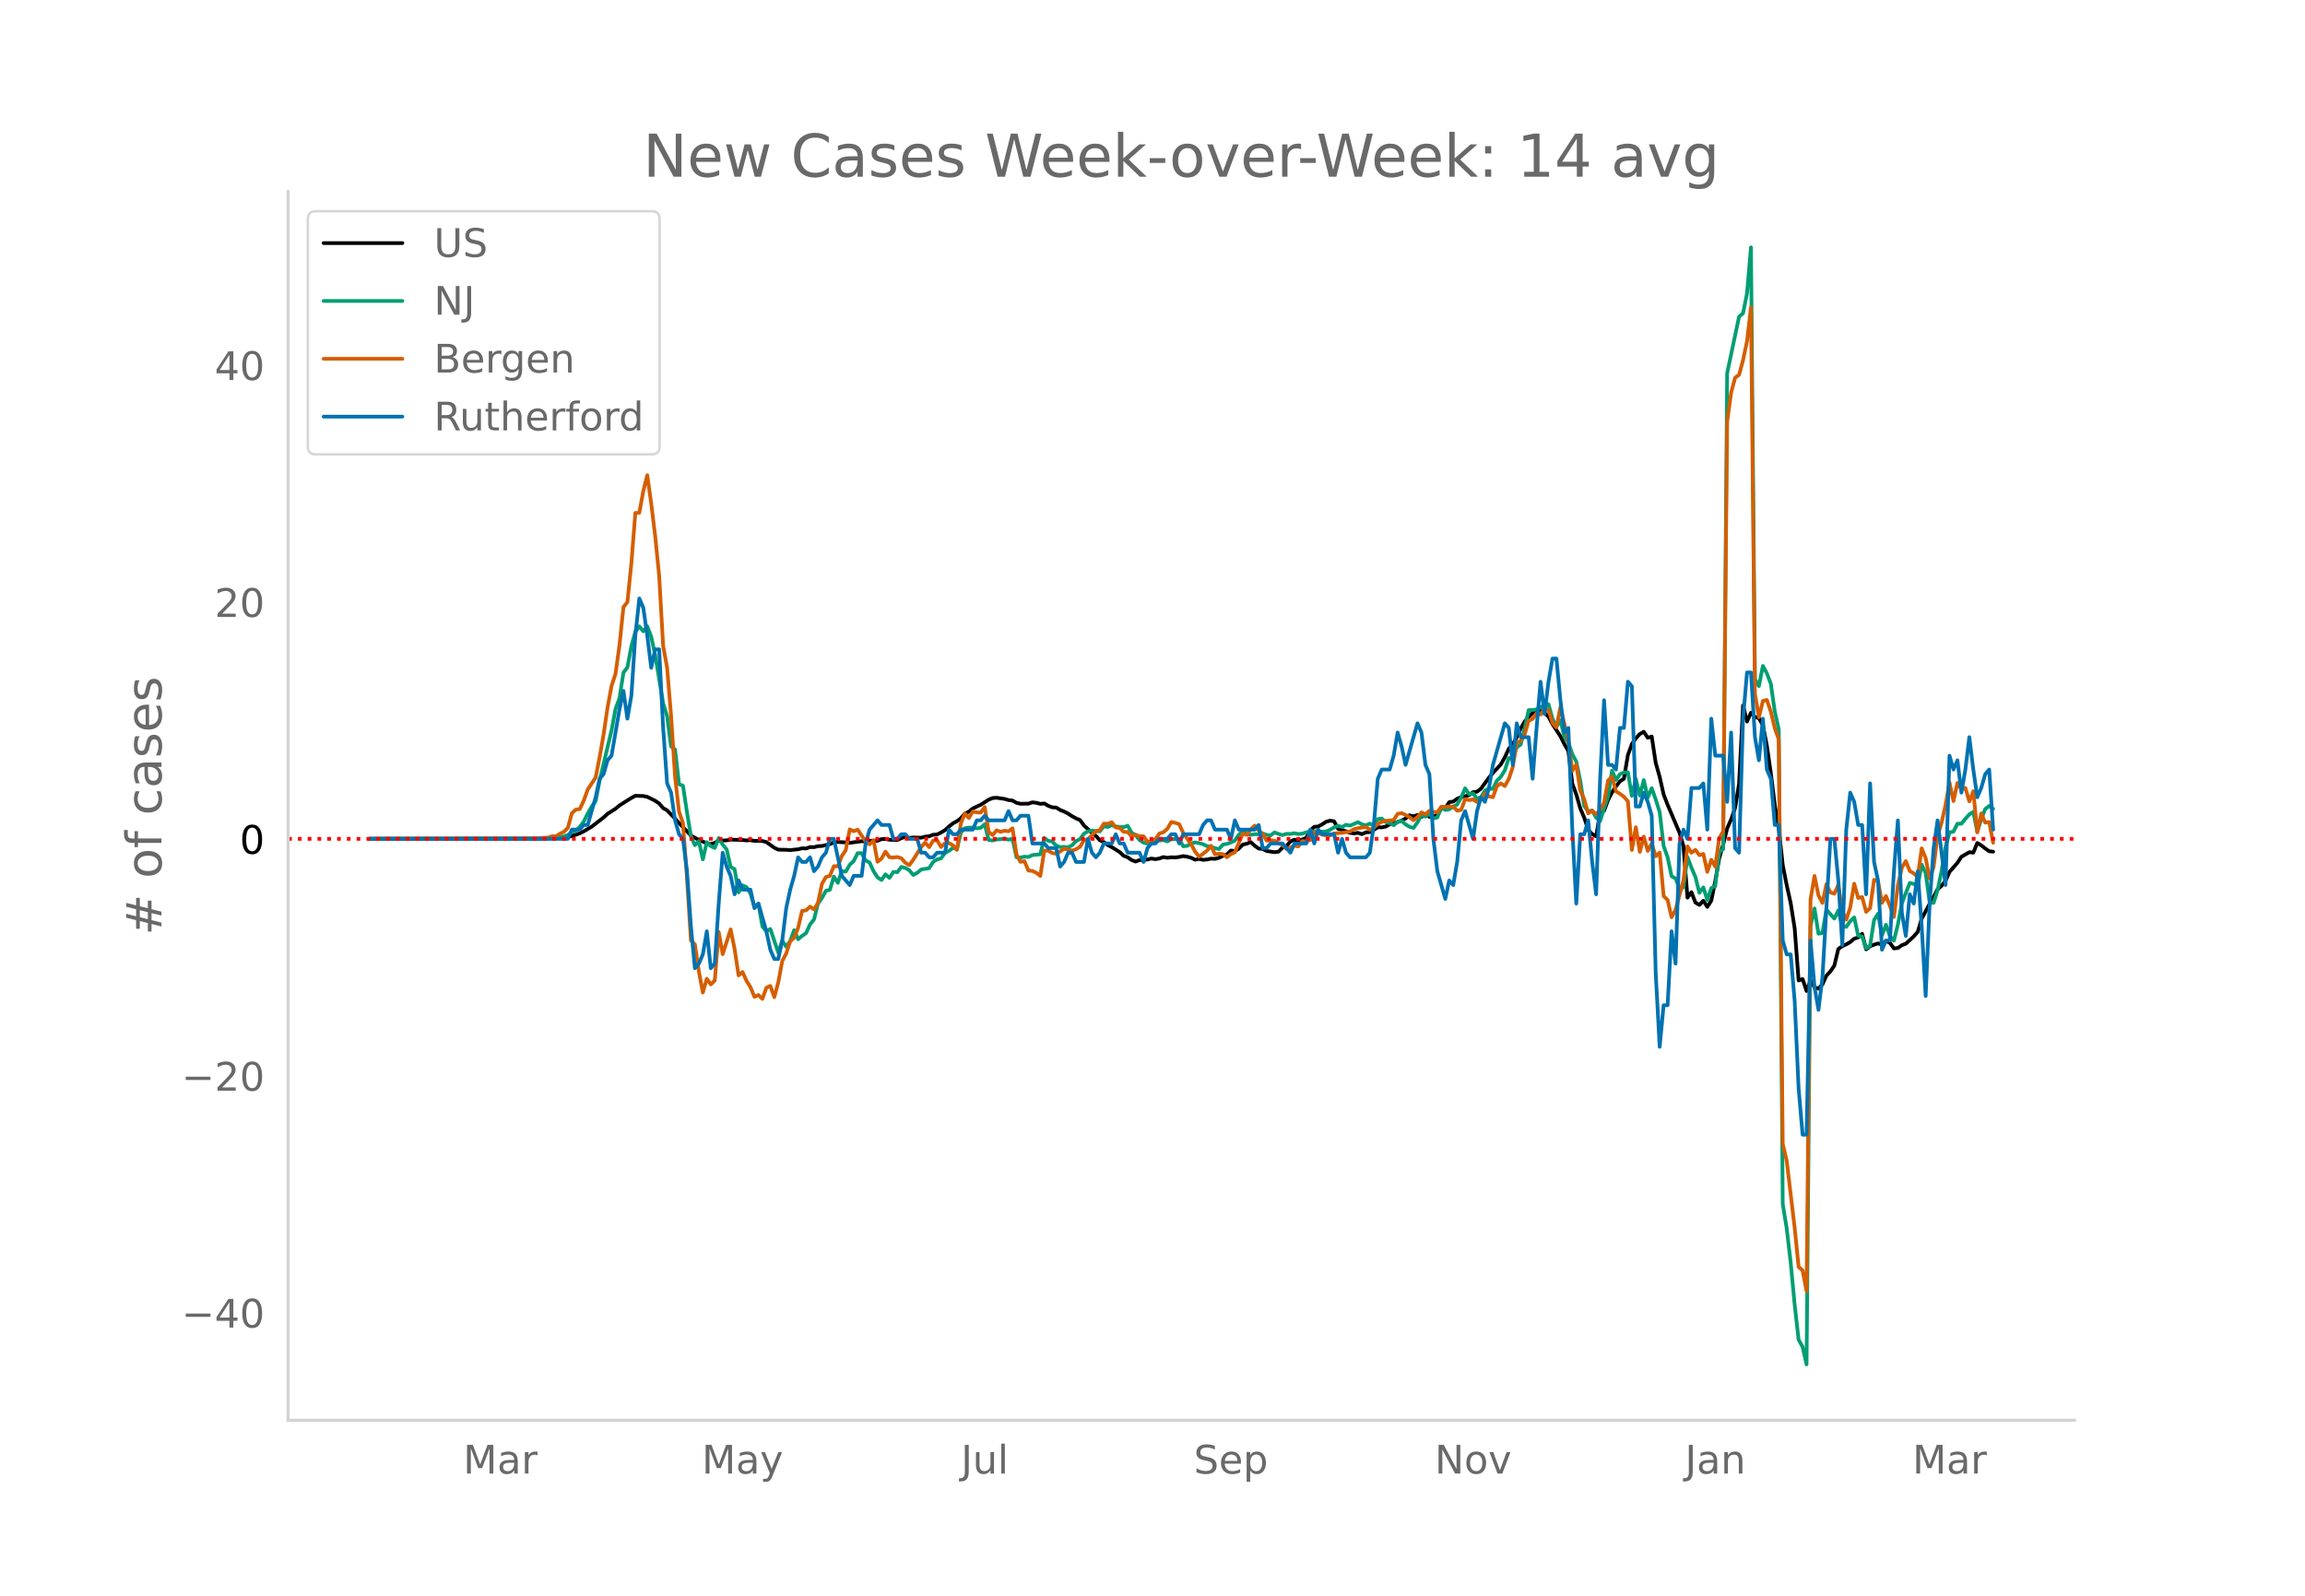 <svg height="864" viewBox="0 0 936 648" width="1248" xmlns="http://www.w3.org/2000/svg" xmlns:xlink="http://www.w3.org/1999/xlink"><defs><style>*{stroke-linecap:butt;stroke-linejoin:round}</style></defs><g id="figure_1"><path d="M0 648h936V0H0z" style="fill:#fff" id="patch_1"/><g id="axes_1"><path d="M117 576.72h725.4V77.76H117z" style="fill:none" id="patch_2"/><path clip-path="url(#p0c5af79f3d)" d="m149.973 340.626 69.331-.113 8.062-.276 1.612-.116 1.613-.228 1.612-.374 3.225-1.121 1.612-.81 3.225-1.898 4.837-3.75 1.612-1.465 3.225-2.065 1.612-1.355 4.837-3.046 1.613-.857 3.224.086 1.613.335 3.225 1.599 1.612 1.105 1.612 1.876 1.613.885 9.674 10.268 3.224 1.75 3.225 1.372 1.613.295 1.612-.427 1.612-.983 1.613.014 1.612-.1 1.612-.291 4.837.17 1.613.17 1.612-.128 1.612.3 1.613-.025 1.612.089 1.613.423 3.224 2.32 1.613.756 3.224.073 1.613.113 3.224-.341 1.613-.39 1.612.074 1.612-.57 1.613.04 1.612-.416 1.613-.068 3.224-.743 1.613-.716 1.612-.169 3.225.172 1.612.178 4.837-.67 1.613.147 1.612-.337 3.225.037 1.612-.69 1.612-.054 1.613.317 3.224.091 1.613-.752 1.612-.504 1.612.415 1.613-.176 3.225.102 1.612-.438 1.612-.164 1.613-.602 1.612-.123 1.612-.793 1.613-.97 1.612-1.47 1.612-1.272 1.613-.887 1.612-1.207 1.612-1.874 1.613-.78 1.612-1.32 3.225-1.505 3.225-2.063 1.612-.658 1.612-.106 3.225.473 1.612.469 1.613.194 1.612.92 1.612.378 3.225-.037 1.613-.546 1.612.19 1.612.428 1.613-.147 1.612.934 1.612.626 1.613.083 1.612.994 1.612.63 1.613.846 1.612 1.048 1.613.887 1.612.668 1.612 2.209 3.225 2.997 1.612 1.24 1.613 1.764 1.612.747 1.612 1.222 1.613.826 3.224 2.016 1.613 1.514 1.612.602 1.613 1.102 1.612.62 1.612-.602 1.613-.041 1.612-.207 1.612-.367 1.613.25 1.612-.288 1.612-.57 1.613.305 1.612-.214 1.612.058 1.613-.188 1.612-.356 1.613.264 1.612.432 1.612.784 1.613-.334 1.612.404 1.612-.184 1.613-.317 1.612.082 1.612-.427 1.613-.78 1.612-.599 1.612-1.569 1.613.168 1.612-.922 1.613-1.674 1.612-.352 1.612-.667 1.613 1.487 1.612 1.157 1.612.149 1.613.828 3.224.503 1.613-.235 1.612-1.637 1.612-.567 1.613-1.969 1.612-.676 1.613.441 1.612-.53 1.612-.674 1.613-3.076 1.612-1.39 1.612-.146 1.613-.86 1.612-1.072 1.612-.422 1.613.251 1.612 3.068 1.613.416 3.224 1.2 1.613.243 1.612-.249 1.612.55 1.613-.732 1.612-.104 1.612-.908 1.613-1.054 1.612.032 1.612-.312 1.613-.919 1.612-.334 3.225-1.21 1.612-.811 1.613-1.309 1.612.416 1.612-.559 1.613.799 1.612-.737 1.612.689 1.613.02 1.612-.99 1.612-2.298 1.613-.22 1.612-2.47 1.613-.236 1.612-1.132 1.612-.687 1.613-.32 1.612-.474 1.612-1.19 1.613-.206 1.612-1.238 3.225-4.47 1.612-1.898 3.225-3.484 1.612-2.851 1.613-3.51 1.612-1.797 1.612-2.803 1.613-3.57 1.612-2.875 3.225-3.562 3.224-.739 1.613.712 1.612 1.63 1.613 3.015 3.224 4.902 1.613 3.252 1.612 2.765 1.612 13.286 1.613 4.361 1.612 5.642 1.612 3.793 1.613 5.026 1.612 1.626 1.612.927 1.613-9.525 1.612-.85 1.613-4.355 1.612-3.15 1.612-2.436 1.613-2.026 1.612-1.061 1.612-9.638 1.613-4.415 1.612-2.36 1.612-1.737 1.613-.913 1.612 2.435 1.612-.499 1.613 10.642 1.612 5.74 1.613 7.122 1.612 4.189 4.837 11.375 1.612 5.478 1.613 20.875 1.612-2.217 1.612 4.184 1.613.981 1.612-1.71 1.612 2.52 1.613-2.542 1.612-7.917 1.613-9.215 1.612-5.668 1.612-6.532 1.613-3.69 1.612-4.604 1.612-9.852 1.613-31.78 1.612 6.51 1.612-3.582 1.613 1.724 1.612.499 1.612 2.897 1.613 8.286 1.612 11.092 1.613 13.084 1.612 9.273 1.612 14.988 1.613 8.223 1.612 7.237 1.612 10.227 1.613 21.202 1.612-.58 1.612 4.864 1.613-4.404 1.612 2.944 1.613.506 1.612-1.758 1.612-3.518 1.613-1.72 1.612-2.376 1.612-6.745 1.613-1.143 1.612-.712 1.612-.947 1.613-1.372 1.612-.506 1.612-1.457 1.613 6.294 1.612-1.259 1.613-.644 1.612-.487 1.612.413 1.613-1.439 1.612.782 1.612 2.256 1.613-.168 1.612-1.137 1.612-.595 3.225-2.977 1.612-1.835 1.613-5.355 3.225-6.063 1.612-2.74 1.612-3.165 1.613-1.389 1.612-2.01 1.612-3.624 3.225-3.707 1.612-2.443 3.225-1.87 1.612.203 1.613-3.951 1.612.982 1.613 1.27 1.612 1.116 1.612.181h0" style="fill:none;stroke:#000;stroke-linecap:round;stroke-width:1.5" id="line2d_1"/><path clip-path="url(#p0c5af79f3d)" d="m149.973 340.624 70.943-.104 4.838-.251 3.224-.623 1.613-.58 1.612-1.165 1.612-.533 1.613-1.605 1.612-2.14 1.612-3.275 1.613-2.843 1.612-2.17 1.613-8.358 4.837-20.368 1.612-8.69 1.612-4.414 1.613-10.37 1.612-2.161 1.612-8.571 1.613-5.86 1.612-2.181 1.612 2 1.613-2.04 1.612 4.279 1.613 7.391 3.224 19.56 1.613 5.283 1.612 12.264 1.612 1.219 1.613 14.105 1.612.635 1.612 10.702 1.613 9.824 1.612 3.624 1.612-1.686 1.613 7.445 1.612-7 1.613 1.616 1.612.77 1.612-4.023 1.613 2.646 1.612 1.95 1.612 7.066 1.613.986 1.612 9.41 1.612-2.87 1.613.735 1.612 2.592 1.612 5.4 1.613-1.22 1.612 9.218 1.613 1.856 1.612-.866 3.225 9.607 1.612-4.807 1.612 2.37 1.613-2.281 1.612-4.39 1.612 3.67 1.613-1.365 1.612-1.106 1.612-3.547 1.613-2.011 1.612-6.498 1.613-2.212 1.612-2.96 1.612-.374 1.613-5.357 1.612 2.533 1.612-4.734 1.613.162 1.612-2.765 1.612-1.547 1.613-3.195 1.612.043 1.613 2.927 1.612.855 1.612 3.52 1.613 2.53 1.612 1.04 1.612-2.29 1.613 1.435 1.612-2.425 1.612.1 1.613-2.123 1.612.41 1.612.928 1.613 1.915 1.612-.843 1.613-1.37 3.224-.53 1.613-2.548 1.612-1.021 1.612-.402 1.613-2.313 1.612-.74 1.612-1.252 1.613.564 1.612-6.753 1.612-1.767 1.613-.26 1.612.016 1.613.279 1.612-.202 1.612-1.454 1.613 6.428 1.612.167 1.612-.406 1.613-.109 1.612-.263 1.612.48 1.613-.426 1.612 7.554 1.612.105 1.613-.345 1.612.12 1.613-.766 3.224-.328 1.613-6.653 1.612 1.184 1.612.27 1.613 1.664 1.612.63 1.612-.108 1.613.178 1.612-.844 1.613-1.686 1.612-.812 1.612-2.19 1.613-.982 1.612-.247 3.225.298 1.612-2.089 1.612.294 1.613-.72 1.612.546 3.225.244 1.612-.585 1.613 2.855 1.612.97 1.612 1.985 1.613 1.064 1.612.394 1.612-.089 1.613-1.238 1.612.085 1.612-.208 1.613.568 1.612-.924 1.612-.054 1.613.15 1.612 2.808 1.613-.193 1.612-.975 1.612-.433 1.613.314 1.612.452 1.612.762 1.613.29 1.612.55 1.612.347 1.613-1.833 1.612-.27 1.612-.546 1.613-.781 1.612-2.425 1.613-1.435 1.612 1.063 1.612.445 1.613-.27 1.612.092 1.612-.402 1.613.623 1.612.166 1.612-1.176 1.613.607 1.612.472 1.612-.506 1.613.042 1.612-.286 1.613.302 1.612-.14 1.612-.526 1.613-.29 1.612-.166 1.612.012 1.613.197 1.612-.14 1.612-.638 1.613-1.001 1.612-.639 1.613.5 1.612-.925 1.612.367 3.225-1.407 1.612.881 1.613.41 1.612-.707 1.612.839 1.613-2.665 1.612-.248 1.612 1.44 1.613.463 1.612.809 1.613-1.273 1.612-.503 1.612 1.459 1.613.955 1.612.491 1.612-2.305 1.613-2.982 1.612.669 1.612-1.122 1.613 1.907 1.612-.425 1.612-4.092 1.613 1.048 1.612-.255 1.613-1.16 1.612-.813 1.612-2.765 1.613-3.814 1.612 2.382 1.612-.348 1.613 2.209 1.612-.685 1.612-2.638 1.613-.854 1.612.193 1.612-3.342 1.613-1.609 1.612-2.576 1.613-5.005 1.612.07 1.612-4.417 1.613-1.18 1.612-6.563 1.612-7.391 1.613-.035 1.612-.279 1.612-.835 1.613-1.075 1.612-.17 1.613 5.89 1.612 3.249 1.612-2.6 1.613 6.591 1.612 2.387 1.612 4.792 1.613 2.967 1.612 7.805 1.612 10.265 1.613 2.135 1.612-.317 1.612 2.881 1.613 1.431 1.612-5.179 1.613-4.664 1.612-10.68 1.612 3.826 1.613-2.402 1.612-.6 1.612-.139 1.613 9.6 1.612-6.896 1.612 6.757 1.613-6.289 1.612 7.12 1.612-3.844 1.613 4.583 1.612 5.114 1.613 13.811 1.612 4.526 1.612 7.735 1.613.901 1.612 4.07 1.612-.473 1.613-12.288 1.612 4.286 1.612 3.786 1.613 6.429 1.612-2.182 1.612 5.14 1.613-4.861 1.612-.754 1.613-13.774 1.612-1.272 1.612-193.292 4.837-22.936 1.613-1.376 1.612-8.092 1.612-18.685 1.613 175.318 1.612 2.831 1.612-8.188 1.613 3.013 1.612 4.243 1.613 11.31 1.612 7.194 1.612 192.738 1.613 9.925 1.612 13.82 1.612 17.122 1.613 14.253 1.612 2.904 1.612 7.117 1.613-178.091 1.612-7.067 1.613 10.27 1.612-.33 1.612-9.445 3.225 3.62 1.612-3.31 1.613 6.447 1.612.232 1.612-2.27 1.613-1.574 1.612 7.399 1.612.356 1.613 4.811 1.612-1.075 1.613-10.397 1.612-2.587 1.612 8.826 1.613-4.336 1.612 4.564 1.612 1.888 1.613-6.506 1.612-8.656 3.225-8.312 1.612.445 1.612.7 1.613-8.56 1.612 3.49 1.613 11.796 1.612.263 1.612-5.101 1.613-7.775 1.612-9.758 1.612-6.01 1.613-.29 1.612-3.226 1.612.008 1.613-1.992 1.612-1.803 1.612-1.032 1.613 8.099 1.612-5.075 1.613-4.158 1.612-1.245 1.612 1.18h0" style="fill:none;stroke:#009e73;stroke-linecap:round;stroke-width:1.5" id="line2d_2"/><path clip-path="url(#p0c5af79f3d)" d="m149.973 340.624 62.882-.11 8.061-.295 1.613-.11 1.612-.516h1.613l1.612-1.032 1.612-.774 1.613-1.622 1.612-5.933 1.612-1.474 1.613-.221 1.612-3.427 1.612-4.496 3.225-4.902 1.613-8.18 1.612-9.25 1.612-11.02 1.613-8.696 1.612-4.902 1.612-11.571 1.613-15.552 1.612-2.063 1.612-15.736 1.613-20.453 1.612-.074 1.612-8.807 1.613-6.45 1.612 11.535 1.613 13.23 1.612 16.067 1.612 28.487 1.613 8.881 1.612 19.458 1.612 24.765 1.613 14.225 1.612 4.643 1.612 22.074 1.613 25.612 1.612 1.548 1.612 10.982 1.613 8.587 1.612-5.602 1.613 2.285 1.612-1.548 1.612-19.716 1.613 8.992 3.224-10.06 1.613 7.96 1.612 10.724 1.612-1.364 1.613 3.575 1.612 2.58 1.612 3.906 1.613-.737 1.612 1.584 1.613-4.532 1.612-.738 1.612 4.57 1.613-6.007 1.612-8.66 1.612-3.059 1.613-4.938 1.612-1.474 1.612-4.017 1.613-6.891 1.612-.221 1.612-1.511 1.613 1.142 1.612-2.653 1.613-7.739 1.612-2.764 1.612-.479 1.613-3.943 1.612.11 1.612-4.2 1.613-2.396 1.612-8.44 1.612.738 1.613-.627 3.225 4.828 1.612 1.142 1.612-1.695 1.613 8.771 1.612-1.29 1.612-2.837 1.613 2.284 1.612.11 1.612-.183 1.613.479 1.612 1.842 1.612.958 1.613-2.21 3.225-5.123 1.612-1.806 1.612 1.843 1.613-2.654 1.612-.147 1.612 2.727 1.613-1.548 1.612-.037 1.612.922 1.613 1.842 1.612-10.76 1.612-4.054 1.613 1.88 1.612-2.654 1.613.368 1.612.074 1.612-2.248 1.613 10.135 1.612 1.216 1.612-1.917 1.613.627 1.612-.442 1.612.22 1.613-1.215 1.612 10.65 1.612 2.985 1.613-.295 1.612 3.833 1.613.147 1.612.774 1.612 1.253 1.613-10.282 1.612.037 1.612.958 1.613.258 1.612-.921 1.612-1.069 1.613.295 1.612.442 1.613-.553 1.612-.995 1.612-2.653 1.613-.368 1.612-1.77 1.612-1.473 1.613-.516 1.612-2.617 1.612.037 1.613-.59 1.612 2.1 1.612.222 1.613 1.548 1.612.074 1.613 1.768 1.612-.663 1.612.627h1.613l1.612 2.248 1.612-.222 1.613-.884 1.612-2.285 1.612-.479 1.613-1.437 1.612-2.727 1.612.331 1.613.59 1.612 3.538 3.225 4.606 1.612 2.985 1.613 2.064 3.224-2.506 1.613-1.953 1.612 3.464 1.612-.258 1.613.184 1.612 1.253 1.612-1.29 1.613-.7 3.225-7.628 1.612.553 1.612-2.248 1.613-1.511 1.612 1.99 1.612 1.327 1.613 2.763 1.612-.147 1.612.184 1.613 1.069 1.612.59 1.612 1.695 1.613-.553 1.612-.737 1.613.258 1.612-2.174 1.612.147 1.613-.553 1.612-3.206 1.612.332 1.613.663 1.612.295 1.612.037 1.613-.81 3.225-.259 3.224-.516 1.613-.958 1.612-.405 3.225-.516 1.612 1.142 1.612-.774 1.613-1.584 1.612-.848 1.612-.405 3.225-.295 1.613-2.543 1.612-.295 1.612.737 1.613.922 1.612 1.216 1.612-1.253 1.613-1.917 1.612.774 1.612-1.437 1.613.442 1.612.185 1.612-2.285 1.613.147 1.612-.22 1.613.073 1.612 1.658 1.612-.368 1.613-4.386 1.612.442 1.612-.294 1.613 1.068 1.612-1.105 1.612-2.432 1.613 1.253 1.612.331 1.612-4.496 1.613-1.105 1.612 1.068 1.613-2.91 1.612-4.755 1.612-10.024 1.613-.663 1.612-2.616 1.612-5.565 1.613-.737 1.612-2.285 1.612.48 1.613-2.433 1.612.553 1.613 5.343 1.612 1.77 1.612-8.219 3.225 13.71 1.612 12.123 1.613-2.506 1.612 10.54 1.612 3.538 1.613 5.749 1.612-1.106 1.612 1.511 1.613-1.842 1.612-2.875 1.613-9.065 1.612-1.511 1.612 5.97 1.613.958 1.612 1.216 1.612 1.843 1.613 19.752 1.612-9.213 1.612 9.987 1.613-6.191 1.612 5.823 1.612-3.022 1.613 5.196 1.612-1.511 1.613 17.652 1.612 1.585 1.612 7.038 1.613-2.985 3.224-12.05 1.613-13.783 1.612 2.617 1.612-1.18 1.613 2.138 1.612-.48 1.612 7.26 1.613-4.9 1.612 2.763 1.613-11.535 1.612-2.763 1.612-166.313 1.613-11.83 1.612-6.044 1.612-1.179 1.613-5.97 1.612-7.665 1.612-13.746 1.613 156.916 1.612 9.508 1.612-6.634 1.613-.405 1.612 4.754 1.613 6.707 1.612 4.606 1.612 164.213 1.613 6.891 3.224 27.123 1.613 15.92 1.612 1.437 1.612 8.44 1.613-159.164 1.612-9.471 1.613 7.886 1.612 3.096 1.612-7.629 1.613 3.354 1.612.516 1.612-3.612 1.613 10.65 1.612 3.538 1.612-4.975 1.613-9.655 1.612 5.786 1.612-.369 1.613 6.007 1.612-1.474 1.613-11.534 1.612.59 1.612 8.733 1.613-2.727 1.612 4.017 1.612 4.459 1.613-12.825 1.612-7.112 1.612-2.727 1.613 4.017 1.612.958 1.612 1.437 1.613-11.608 1.612 3.98 1.613 8.292 1.612-4.68 1.612-12.604 1.613-5.38 1.612-7.113 1.612-9.213 1.613 7.518 1.612-7.334 1.612 2.506 1.613-.479 1.612 5.454 1.612-4.127 1.613 16.73 1.612-7.701 1.613 3.722 1.612-.258 1.612 8.439h0" style="fill:none;stroke:#d55e00;stroke-linecap:round;stroke-width:1.5" id="line2d_3"/><path clip-path="url(#p0c5af79f3d)" d="M149.973 340.624h80.618l1.612-3.753h3.225l1.612-1.877h1.612l3.225-11.262 1.613-7.508 1.612-1.877 1.612-5.63 1.613-1.877 3.224-18.77 1.613-7.507 1.612 11.261 1.612-9.385 1.613-24.4 1.612-15.015 1.612 3.754 1.613 11.261 1.612 13.139 1.613-7.508h1.612l1.612 31.908 1.613 22.523 1.612 3.754 1.612 11.262 1.613 5.63 1.612 1.877 1.612 13.139 1.613 22.523 1.612 16.893 1.612-1.877 1.613-3.754 1.612-9.385 1.613 15.016 1.612-1.877 1.612-24.4 1.613-20.647 1.612 5.631 1.612 3.754 1.613 7.508 1.612-5.631 1.612 3.754h3.225l1.612 7.507 1.613-1.877 3.225 11.262 1.612 7.508 1.612 3.754h1.613l1.612-7.508 1.612-13.139 1.613-7.507 1.612-5.631 1.612-7.508 1.613 1.877h1.612l1.612-1.877 1.613 5.63 1.612-1.876 1.613-3.754 1.612-1.877 1.612-5.63h1.613l3.224 15.015 3.225 3.754 1.612-3.754h3.225l1.613-13.139 1.612-5.63 3.225-3.754 1.612 1.877h3.225l1.612 5.63h1.612l1.613-1.877h1.612l1.612 1.877h3.225l1.613 5.631h1.612l1.612 1.877h1.613l1.612-1.877h3.225l1.612-9.384 1.612 1.876h1.613l1.612-1.876h4.837l1.613-3.754h1.612l1.612-1.877 1.613 1.877h6.45l1.611-3.754 1.613 3.754h1.612l1.612-1.877h3.225l1.613 11.261h4.837l1.612 1.877h3.225l1.612 7.508 1.612-1.877 1.613-3.754h1.612l1.613 3.754h3.224l1.613-9.385 1.612 5.631 1.612 1.877 1.613-1.877 1.612-3.754h3.225l1.612-3.754 1.612 3.754h1.613l1.612 3.754h4.837l1.613 3.754 1.612-5.63 1.612-1.878h1.613l1.612-1.877h3.225l1.612-1.877h1.612l1.613 3.754 1.612-3.754h6.45l1.612-3.753 1.612-1.877h1.613l1.612 3.754h4.837l1.612 3.753 1.613-7.507 1.612 3.754h6.45l1.612-1.877 1.612 9.384h1.613l1.612-1.877h4.837l3.225 3.754 1.612-3.754h4.837l1.613-5.63 1.612 5.63 1.612-5.63 1.613 1.876h4.837l1.612 7.508 1.613-5.63 1.612 5.63 1.612 1.877h6.45l1.612-1.877 1.612-11.261 1.613-18.77 1.612-3.754h3.225l1.612-5.63 1.613-9.385 1.612 5.63 1.612 7.508 4.837-16.892 1.613 3.754 1.612 13.138 1.612 3.754 1.613 26.277 1.612 13.139 3.225 11.262 1.612-7.508 1.613 1.877 1.612-9.385 1.612-16.892 1.613-3.754 3.224 11.261 1.613-11.261 1.612-5.631 1.612 1.877 1.613-5.63 1.612-9.386 4.837-16.892 1.613 1.877 1.612 15.015 1.612-16.892 1.613 5.63h3.224l1.613 16.893 1.612-20.646 1.612-18.77 1.613 13.14 1.612-13.14 1.613-9.384h1.612l1.612 16.892 1.613 13.139 1.612-1.877 1.612 41.293 1.613 30.03 1.612-28.154h1.612l1.613-5.63 1.612 16.892 1.612 13.139 1.613-46.924 1.612-31.908 1.613 26.277h1.612l1.612 1.877 1.613-16.892h1.612l1.612-18.77 1.613 1.878 1.612 48.8h1.612l1.613-5.63 1.612 3.753 1.612 5.63 1.613 63.816 1.612 30.031 1.613-16.892h1.612l1.612-30.03 1.613 13.138 1.612-48.8 1.612-5.631 1.613 3.753 1.612-20.646h3.225l1.612-1.877 1.612 18.77 1.613-45.047 1.612 15.016h3.225l1.612 18.769 1.613-28.154 1.612 46.923 1.612 1.877 1.613-54.43 1.612-18.77h1.612l1.613 26.277 1.612 9.385 1.612-16.893 1.613 20.646 1.612 3.754 1.613 18.77h1.612l1.612 46.923 1.613 5.63h1.612l1.612 18.77 1.613 35.662 1.612 18.77h1.612l1.613-78.832 1.612 18.77 1.613 9.384 1.612-13.139 3.225-56.308h1.612l1.612 16.893 1.613 26.277 1.612-46.923 1.612-15.016 1.613 3.754 1.612 9.385h1.612l1.613 28.154 1.612-45.047 1.613 31.908 1.612 7.508 1.612 28.154 1.613-3.754h1.612l1.612-28.154 1.613-20.646 1.612 37.538 1.612 9.385 1.613-16.892 1.612 3.753 1.612-13.138 1.613 22.523 1.612 28.154 1.613-37.539 1.612-22.523 1.612-11.261 3.225 26.277 1.612-52.554 1.613 5.63 1.612-3.753 1.612 13.138 1.613-9.385 1.612-13.138 1.612 13.138 1.613 11.262 1.612-3.754 1.613-5.63 1.612-1.878 1.612 24.4h0" style="fill:none;stroke:#0072b2;stroke-linecap:round;stroke-width:1.5" id="line2d_4"/><path clip-path="url(#p0c5af79f3d)" d="M117 340.624h725.4" style="fill:none;stroke:red;stroke-dasharray:1.5,2.475;stroke-dashoffset:0;stroke-width:1.5" id="line2d_5"/><path d="M117 576.72V77.76" style="fill:none;stroke:#d3d3d3;stroke-linecap:square;stroke-linejoin:miter;stroke-width:1.25" id="patch_3"/><path d="M117 576.72h725.4" style="fill:none;stroke:#d3d3d3;stroke-linecap:square;stroke-linejoin:miter;stroke-width:1.25" id="patch_4"/><g id="matplotlib.axis_1"><g id="xtick_1"><g style="fill:#696969" transform="matrix(.16 0 0 -.16 188.087 598.378)" id="text_1"><defs><path d="M9.813 72.906h14.703l18.593-49.61 18.703 49.61h14.704V0H66.89v64.016l-18.797-50h-9.907l-18.796 50V0H9.813z" id="DejaVuSans-77"/><path d="M34.281 27.484q-10.89 0-15.093-2.484-4.204-2.484-4.204-8.5 0-4.781 3.157-7.594 3.156-2.797 8.562-2.797 7.485 0 12 5.297 4.516 5.297 4.516 14.078v2zm17.922 3.72V0H43.22v8.297Q40.14 3.328 35.547.953q-4.594-2.375-11.234-2.375-8.391 0-13.36 4.719Q6 8.016 6 15.922q0 9.219 6.172 13.906 6.187 4.688 18.437 4.688h12.61v.89q0 6.203-4.078 9.594-4.078 3.39-11.453 3.39-4.688 0-9.141-1.124-4.438-1.125-8.531-3.375v8.312q4.921 1.906 9.562 2.844 4.64.953 9.031.953 11.875 0 17.735-6.156 5.86-6.14 5.86-18.64z" id="DejaVuSans-97"/><path d="M41.11 46.297q-1.516.875-3.297 1.281Q36.03 48 33.89 48q-7.625 0-11.703-4.953-4.079-4.953-4.079-14.234V0H9.08v54.688h9.03v-8.5q2.844 4.984 7.375 7.39Q30.031 56 36.531 56q.922 0 2.047-.125 1.125-.11 2.484-.36z" id="DejaVuSans-114"/></defs><use xlink:href="#DejaVuSans-77"/><use x="86.279" xlink:href="#DejaVuSans-97"/><use x="147.559" xlink:href="#DejaVuSans-114"/></g></g><g id="xtick_2"><g style="fill:#696969" transform="matrix(.16 0 0 -.16 284.994 598.378)" id="text_2"><defs><path d="M32.172-5.078q-3.797-9.766-7.422-12.735-3.61-2.984-9.656-2.984H7.906v7.516h5.282q3.703 0 5.75 1.765Q21-9.766 23.483-3.219l1.61 4.094-22.11 53.813H12.5l17.094-42.766 17.093 42.766h9.516z" id="DejaVuSans-121"/></defs><use xlink:href="#DejaVuSans-77"/><use x="86.279" xlink:href="#DejaVuSans-97"/><use x="147.559" xlink:href="#DejaVuSans-121"/></g></g><g id="xtick_3"><g style="fill:#696969" transform="matrix(.16 0 0 -.16 390.236 598.378)" id="text_3"><defs><path d="M9.813 72.906h9.859V5.078q0-13.187-5-19.14-5-5.954-16.094-5.954h-3.75v8.297h3.078q6.531 0 9.219 3.672Q9.813-4.39 9.813 5.078z" id="DejaVuSans-74"/><path d="M8.5 21.578v33.11h8.984V21.922q0-7.766 3.016-11.656 3.031-3.875 9.094-3.875 7.265 0 11.484 4.64 4.234 4.64 4.234 12.656v31h8.985V0h-8.984v8.406Q42.047 3.422 37.718 1q-4.313-2.422-10.032-2.422-9.421 0-14.312 5.86Q8.5 10.296 8.5 21.578zM31.11 56z" id="DejaVuSans-117"/><path d="M9.422 75.984h8.984V0H9.422z" id="DejaVuSans-108"/></defs><use xlink:href="#DejaVuSans-74"/><use x="29.492" xlink:href="#DejaVuSans-117"/><use x="92.871" xlink:href="#DejaVuSans-108"/></g></g><g id="xtick_4"><g style="fill:#696969" transform="matrix(.16 0 0 -.16 484.774 598.378)" id="text_4"><defs><path d="M53.516 70.516V60.89q-5.61 2.687-10.594 4-4.984 1.328-9.625 1.328-8.047 0-12.422-3.125t-4.375-8.89q0-4.845 2.906-7.313 2.907-2.453 11.016-3.97l5.953-1.218q11.031-2.11 16.281-7.406 5.25-5.297 5.25-14.172 0-10.61-7.11-16.078-7.093-5.469-20.812-5.469-5.172 0-11.015 1.172Q13.14.922 6.89 3.219v10.156q6-3.36 11.765-5.078 5.766-1.703 11.328-1.703 8.438 0 13.032 3.312 4.593 3.328 4.593 9.485 0 5.359-3.297 8.39-3.296 3.032-10.812 4.547L27.484 33.5q-11.03 2.188-15.968 6.875-4.922 4.688-4.922 13.047 0 9.672 6.812 15.234 6.813 5.563 18.766 5.563 5.14 0 10.453-.938 5.328-.922 10.89-2.765z" id="DejaVuSans-83"/><path d="M56.203 29.594v-4.39H14.891q.593-9.282 5.593-14.142 5-4.859 13.938-4.859 5.172 0 10.031 1.266 4.86 1.265 9.656 3.812v-8.5Q49.266.734 44.187-.344 39.11-1.422 33.892-1.422q-13.094 0-20.735 7.61-7.64 7.625-7.64 20.625 0 13.421 7.25 21.296Q20.016 56 32.328 56q11.031 0 17.453-7.11 6.422-7.093 6.422-19.296zm-8.984 2.64q-.094 7.36-4.125 11.75-4.032 4.407-10.672 4.407-7.516 0-12.031-4.25-4.516-4.25-5.203-11.97z" id="DejaVuSans-101"/><path d="M18.11 8.203v-29H9.077v75.484h9.031v-8.296q2.844 4.875 7.157 7.234Q29.594 56 35.594 56q9.968 0 16.187-7.906 6.235-7.907 6.235-20.797T51.78 6.484q-6.218-7.906-16.187-7.906-6 0-10.328 2.375-4.313 2.375-7.157 7.25zm30.578 19.094q0 9.906-4.079 15.547-4.078 5.64-11.203 5.64-7.14 0-11.218-5.64-4.079-5.64-4.079-15.547 0-9.906 4.078-15.547 4.079-5.64 11.22-5.64 7.124 0 11.202 5.64t4.078 15.547z" id="DejaVuSans-112"/></defs><use xlink:href="#DejaVuSans-83"/><use x="63.477" xlink:href="#DejaVuSans-101"/><use x="125" xlink:href="#DejaVuSans-112"/></g></g><g id="xtick_5"><g style="fill:#696969" transform="matrix(.16 0 0 -.16 582.593 598.378)" id="text_5"><defs><path d="M9.813 72.906h13.28l32.329-60.984v60.984h9.562V0h-13.28L19.39 60.984V0H9.813z" id="DejaVuSans-78"/><path d="M30.61 48.39q-7.22 0-11.422-5.64-4.204-5.64-4.204-15.453 0-9.813 4.172-15.453 4.188-5.64 11.453-5.64 7.188 0 11.375 5.655 4.203 5.672 4.203 15.438 0 9.719-4.203 15.406-4.187 5.688-11.375 5.688zm0 7.61q11.718 0 18.406-7.625 6.703-7.61 6.703-21.078 0-13.422-6.703-21.078-6.688-7.64-18.407-7.64-11.765 0-18.437 7.64-6.656 7.656-6.656 21.078 0 13.469 6.656 21.078Q18.844 56 30.609 56z" id="DejaVuSans-111"/><path d="M2.984 54.688H12.5L29.594 8.797l17.093 45.89h9.516L35.687 0H23.485z" id="DejaVuSans-118"/></defs><use xlink:href="#DejaVuSans-78"/><use x="74.805" xlink:href="#DejaVuSans-111"/><use x="135.986" xlink:href="#DejaVuSans-118"/></g></g><g id="xtick_6"><g style="fill:#696969" transform="matrix(.16 0 0 -.16 684.23 598.378)" id="text_6"><defs><path d="M54.89 33.016V0h-8.984v32.719q0 7.765-3.031 11.61-3.031 3.858-9.078 3.858-7.281 0-11.484-4.64-4.204-4.625-4.204-12.64V0H9.08v54.688h9.03v-8.5q3.235 4.937 7.594 7.374Q30.078 56 35.797 56q9.422 0 14.25-5.828 4.844-5.828 4.844-17.156z" id="DejaVuSans-110"/></defs><use xlink:href="#DejaVuSans-74"/><use x="29.492" xlink:href="#DejaVuSans-97"/><use x="90.771" xlink:href="#DejaVuSans-110"/></g></g><g id="xtick_7"><g style="fill:#696969" transform="matrix(.16 0 0 -.16 776.598 598.378)" id="text_7"><use xlink:href="#DejaVuSans-77"/><use x="86.279" xlink:href="#DejaVuSans-97"/><use x="147.559" xlink:href="#DejaVuSans-114"/></g></g></g><g id="matplotlib.axis_2"><g id="ytick_1"><g style="fill:#696969" transform="matrix(.16 0 0 -.16 73.733 539.083)" id="text_8"><defs><path d="M10.594 35.5h62.593v-8.297H10.594z" id="DejaVuSans-8722"/><path d="M37.797 64.313 12.89 25.39h24.906zm-2.594 8.593H47.61V25.391h10.407v-8.203H47.609V0h-9.812v17.188H4.89v9.515z" id="DejaVuSans-52"/><path d="M31.781 66.406q-7.61 0-11.453-7.5Q16.5 51.422 16.5 36.375q0-14.984 3.828-22.484 3.844-7.5 11.453-7.5 7.672 0 11.5 7.5 3.844 7.5 3.844 22.484 0 15.047-3.844 22.531-3.828 7.5-11.5 7.5zm0 7.813q12.266 0 18.735-9.703 6.468-9.688 6.468-28.141 0-18.406-6.468-28.11-6.47-9.687-18.735-9.687-12.25 0-18.718 9.688-6.47 9.703-6.47 28.109 0 18.453 6.47 28.14Q19.53 74.22 31.78 74.22z" id="DejaVuSans-48"/></defs><use xlink:href="#DejaVuSans-8722"/><use x="83.789" xlink:href="#DejaVuSans-52"/><use x="147.412" xlink:href="#DejaVuSans-48"/></g></g><g id="ytick_2"><g style="fill:#696969" transform="matrix(.16 0 0 -.16 73.733 442.893)" id="text_9"><defs><path d="M19.188 8.297h34.421V0H7.33v8.297q5.609 5.812 15.296 15.594 9.703 9.797 12.188 12.64 4.734 5.313 6.609 9 1.89 3.688 1.89 7.25 0 5.813-4.078 9.469-4.078 3.672-10.625 3.672-4.64 0-9.797-1.61-5.14-1.609-11-4.89v9.969Q13.767 71.78 18.938 73q5.188 1.219 9.485 1.219 11.328 0 18.062-5.672 6.735-5.656 6.735-15.125 0-4.5-1.688-8.531-1.672-4.016-6.125-9.485-1.218-1.422-7.765-8.187-6.532-6.766-18.453-18.922z" id="DejaVuSans-50"/></defs><use xlink:href="#DejaVuSans-8722"/><use x="83.789" xlink:href="#DejaVuSans-50"/><use x="147.412" xlink:href="#DejaVuSans-48"/></g></g><g id="ytick_3"><use xlink:href="#DejaVuSans-48" transform="matrix(.16 0 0 -.16 97.32 346.703)" id="text_10"/></g><g id="ytick_4"><g style="fill:#696969" transform="matrix(.16 0 0 -.16 87.14 250.513)" id="text_11"><use xlink:href="#DejaVuSans-50"/><use x="63.623" xlink:href="#DejaVuSans-48"/></g></g><g id="ytick_5"><g style="fill:#696969" transform="matrix(.16 0 0 -.16 87.14 154.324)" id="text_12"><use xlink:href="#DejaVuSans-52"/><use x="63.623" xlink:href="#DejaVuSans-48"/></g></g><g style="fill:#696969" transform="matrix(0 -.2 -.2 0 65.573 379.813)" id="text_13"><defs><path d="M51.125 44H36.922l-4.11-16.313h14.313zm-7.328 27.781-5.078-20.265h14.265L58.11 71.78h7.813L60.89 51.516h15.234V44h-17.14l-4-16.313h15.53V20.22H53.079L48 0h-7.813l5.032 20.219H30.906L25.875 0h-7.86l5.079 20.219H7.719v7.468h17.187L29 44H13.281v7.516h17.625l4.985 20.265z" id="DejaVuSans-35"/><path d="M37.11 75.984V68.5h-8.594q-4.828 0-6.72-1.953-1.874-1.953-1.874-7.031v-4.828h14.797v-6.985H19.922V0H10.89v47.703H2.297v6.984h8.594V58.5q0 9.125 4.25 13.297 4.25 4.187 13.468 4.187z" id="DejaVuSans-102"/><path d="M48.781 52.594v-8.407q-3.812 2.11-7.64 3.157-3.828 1.047-7.735 1.047-8.75 0-13.593-5.547-4.829-5.532-4.829-15.547 0-10.016 4.829-15.563 4.843-5.53 13.593-5.53 3.907 0 7.735 1.046 3.828 1.047 7.64 3.156V2.094Q45.016.344 40.984-.531q-4.015-.89-8.562-.89-12.36 0-19.64 7.765-7.266 7.765-7.266 20.953 0 13.375 7.343 21.031Q20.22 56 33.016 56q4.14 0 8.093-.86 3.953-.843 7.672-2.546z" id="DejaVuSans-99"/><path d="M44.281 53.078v-8.5q-3.797 1.953-7.906 2.922-4.094.984-8.5.984-6.688 0-10.031-2.047-3.344-2.046-3.344-6.156 0-3.125 2.39-4.906 2.391-1.781 9.626-3.39l3.078-.688q9.562-2.047 13.593-5.781 4.032-3.735 4.032-10.422 0-7.625-6.032-12.078-6.03-4.438-16.578-4.438-4.39 0-9.156.86Q10.688.296 5.422 2v9.281q4.984-2.594 9.812-3.89 4.829-1.282 9.579-1.282 6.343 0 9.75 2.172 3.421 2.172 3.421 6.125 0 3.656-2.468 5.61-2.453 1.953-10.813 3.765l-3.125.735q-8.344 1.75-12.062 5.39-3.704 3.64-3.704 9.985 0 7.718 5.47 11.906Q16.75 56 26.811 56q4.97 0 9.36-.734 4.406-.72 8.11-2.188z" id="DejaVuSans-115"/></defs><use xlink:href="#DejaVuSans-35"/><use x="83.789" xlink:href="#DejaVuSans-32"/><use x="115.576" xlink:href="#DejaVuSans-111"/><use x="176.758" xlink:href="#DejaVuSans-102"/><use x="211.963" xlink:href="#DejaVuSans-32"/><use x="243.75" xlink:href="#DejaVuSans-99"/><use x="298.73" xlink:href="#DejaVuSans-97"/><use x="360.01" xlink:href="#DejaVuSans-115"/><use x="412.109" xlink:href="#DejaVuSans-101"/><use x="473.633" xlink:href="#DejaVuSans-115"/></g></g><g style="fill:#696969" transform="matrix(.24 0 0 -.24 261.11 71.76)" id="text_14"><defs><path d="M4.203 54.688h8.985l11.234-42.672 11.172 42.672h10.593l11.235-42.672 11.187 42.672h8.985L63.28 0H52.688L40.922 44.828 29.109 0H18.5z" id="DejaVuSans-119"/><path d="M64.406 67.281v-10.39q-4.984 4.64-10.625 6.922-5.64 2.296-11.984 2.296-12.5 0-19.14-7.64-6.641-7.64-6.641-22.094 0-14.406 6.64-22.047 6.64-7.64 19.14-7.64 6.345 0 11.985 2.296 5.64 2.297 10.625 6.938V5.609Q59.234 2.094 53.437.33q-5.78-1.75-12.218-1.75-16.563 0-26.094 10.124-9.516 10.14-9.516 27.672 0 17.578 9.516 27.703 9.531 10.14 26.094 10.14 6.531 0 12.312-1.734 5.797-1.734 10.875-5.203z" id="DejaVuSans-67"/><path d="M3.328 72.906h9.953L28.61 11.281l15.282 61.625h11.093l15.328-61.625 15.282 61.625h10.015L77.297 0H64.89L49.516 63.281 33.984 0H21.578z" id="DejaVuSans-87"/><path d="M9.078 75.984h9.031V31.11l26.813 23.578H56.39l-29-25.578L57.625 0H45.906L18.11 26.703V0H9.08z" id="DejaVuSans-107"/><path d="M4.89 31.39h26.313v-8H4.891z" id="DejaVuSans-45"/><path d="M11.719 12.406h10.297V0H11.719zm0 39.297h10.297v-12.39H11.719z" id="DejaVuSans-58"/><path d="M12.406 8.297h16.11v55.625l-17.532-3.516v8.985l17.438 3.515h9.86V8.296H54.39V0H12.406z" id="DejaVuSans-49"/><path d="M45.406 27.984q0 9.766-4.031 15.125-4.016 5.375-11.297 5.375-7.219 0-11.25-5.375-4.031-5.359-4.031-15.125 0-9.718 4.031-15.093t11.25-5.375q7.281 0 11.297 5.375 4.031 5.375 4.031 15.093zm8.985-21.203q0-13.953-6.203-20.765Q42-20.797 29.203-20.797q-4.734 0-8.937.703-4.203.703-8.157 2.172v8.735q3.954-2.141 7.813-3.157 3.86-1.031 7.86-1.031 8.843 0 13.234 4.61 4.39 4.609 4.39 13.937v4.453q-2.781-4.844-7.125-7.234Q33.938 0 27.875 0 17.828 0 11.672 7.656q-6.156 7.672-6.156 20.328 0 12.688 6.156 20.344Q17.828 56 27.875 56q6.063 0 10.406-2.39 4.344-2.391 7.125-7.22v8.297h8.985z" id="DejaVuSans-103"/></defs><use xlink:href="#DejaVuSans-78"/><use x="74.805" xlink:href="#DejaVuSans-101"/><use x="136.328" xlink:href="#DejaVuSans-119"/><use x="218.115" xlink:href="#DejaVuSans-32"/><use x="249.902" xlink:href="#DejaVuSans-67"/><use x="319.727" xlink:href="#DejaVuSans-97"/><use x="381.006" xlink:href="#DejaVuSans-115"/><use x="433.105" xlink:href="#DejaVuSans-101"/><use x="494.629" xlink:href="#DejaVuSans-115"/><use x="546.729" xlink:href="#DejaVuSans-32"/><use x="578.516" xlink:href="#DejaVuSans-87"/><use x="671.518" xlink:href="#DejaVuSans-101"/><use x="733.041" xlink:href="#DejaVuSans-101"/><use x="794.564" xlink:href="#DejaVuSans-107"/><use x="852.475" xlink:href="#DejaVuSans-45"/><use x="890.434" xlink:href="#DejaVuSans-111"/><use x="951.615" xlink:href="#DejaVuSans-118"/><use x="1010.795" xlink:href="#DejaVuSans-101"/><use x="1072.318" xlink:href="#DejaVuSans-114"/><use x="1107.057" xlink:href="#DejaVuSans-45"/><use x="1139.141" xlink:href="#DejaVuSans-87"/><use x="1232.143" xlink:href="#DejaVuSans-101"/><use x="1293.666" xlink:href="#DejaVuSans-101"/><use x="1355.189" xlink:href="#DejaVuSans-107"/><use x="1413.1" xlink:href="#DejaVuSans-58"/><use x="1446.791" xlink:href="#DejaVuSans-32"/><use x="1478.578" xlink:href="#DejaVuSans-49"/><use x="1542.201" xlink:href="#DejaVuSans-52"/><use x="1605.824" xlink:href="#DejaVuSans-32"/><use x="1637.611" xlink:href="#DejaVuSans-97"/><use x="1698.891" xlink:href="#DejaVuSans-118"/><use x="1758.07" xlink:href="#DejaVuSans-103"/></g><g id="legend_1"><path d="M128.2 184.5h136.45q3.2 0 3.2-3.2V88.96q0-3.2-3.2-3.2H128.2q-3.2 0-3.2 3.2v92.34q0 3.2 3.2 3.2z" style="fill:none;opacity:.8;stroke:#ccc;stroke-linejoin:miter" id="patch_5"/><path d="M131.4 98.718h32" style="fill:none;stroke:#000;stroke-linecap:round;stroke-width:1.5" id="line2d_6"/><g style="fill:#696969" transform="matrix(.16 0 0 -.16 176.2 104.317)" id="text_15"><defs><path d="M8.688 72.906h9.921V28.61q0-11.718 4.235-16.875 4.25-5.14 13.781-5.14 9.469 0 13.719 5.14 4.25 5.157 4.25 16.875v44.297H64.5V27.391q0-14.25-7.063-21.532-7.046-7.28-20.812-7.28-13.828 0-20.89 7.28-7.047 7.282-7.047 21.532z" id="DejaVuSans-85"/></defs><use xlink:href="#DejaVuSans-85"/><use x="73.193" xlink:href="#DejaVuSans-83"/></g><path d="M131.4 122.203h32" style="fill:none;stroke:#009e73;stroke-linecap:round;stroke-width:1.5" id="line2d_8"/><g style="fill:#696969" transform="matrix(.16 0 0 -.16 176.2 127.802)" id="text_16"><use xlink:href="#DejaVuSans-78"/><use x="74.805" xlink:href="#DejaVuSans-74"/></g><path d="M131.4 145.688h32" style="fill:none;stroke:#d55e00;stroke-linecap:round;stroke-width:1.5" id="line2d_10"/><g style="fill:#696969" transform="matrix(.16 0 0 -.16 176.2 151.287)" id="text_17"><defs><path d="M19.672 34.813V8.108H35.5q7.953 0 11.781 3.297 3.844 3.297 3.844 10.078 0 6.844-3.844 10.078-3.828 3.25-11.781 3.25zm0 29.984V42.828h14.61q7.218 0 10.75 2.703 3.546 2.719 3.546 8.282 0 5.515-3.547 8.25-3.531 2.734-10.75 2.734zm-9.86 8.11h25.204q11.28 0 17.375-4.688Q58.5 63.53 58.5 54.89q0-6.703-3.125-10.657-3.125-3.953-9.188-4.922 7.282-1.562 11.313-6.53 4.031-4.954 4.031-12.376 0-9.765-6.64-15.093Q48.25 0 35.984 0H9.812z" id="DejaVuSans-66"/></defs><use xlink:href="#DejaVuSans-66"/><use x="68.604" xlink:href="#DejaVuSans-101"/><use x="130.127" xlink:href="#DejaVuSans-114"/><use x="169.49" xlink:href="#DejaVuSans-103"/><use x="232.967" xlink:href="#DejaVuSans-101"/><use x="294.49" xlink:href="#DejaVuSans-110"/></g><path d="M131.4 169.173h32" style="fill:none;stroke:#0072b2;stroke-linecap:round;stroke-width:1.5" id="line2d_12"/><g style="fill:#696969" transform="matrix(.16 0 0 -.16 176.2 174.773)" id="text_18"><defs><path d="M44.39 34.188q3.172-1.079 6.172-4.594 3-3.516 6.032-9.672L66.609 0H56l-9.313 18.703q-3.624 7.328-7.015 9.719-3.39 2.39-9.25 2.39h-10.75V0h-9.86v72.906h22.266q12.5 0 18.656-5.234 6.157-5.219 6.157-15.766 0-6.89-3.203-11.437-3.204-4.532-9.297-6.282zM19.673 64.797V38.922h12.406q7.125 0 10.766 3.297 3.64 3.297 3.64 9.687 0 6.39-3.64 9.64-3.64 3.25-10.766 3.25z" id="DejaVuSans-82"/><path d="M18.313 70.219V54.688h18.5v-6.985h-18.5V18.016q0-6.688 1.828-8.594 1.828-1.906 7.453-1.906h9.218V0h-9.218q-10.407 0-14.36 3.875-3.953 3.89-3.953 14.14v29.688H2.687v6.984h6.594V70.22z" id="DejaVuSans-116"/><path d="M54.89 33.016V0h-8.984v32.719q0 7.765-3.031 11.61-3.031 3.858-9.078 3.858-7.281 0-11.484-4.64-4.204-4.625-4.204-12.64V0H9.08v75.984h9.03V46.188q3.235 4.937 7.594 7.374Q30.078 56 35.797 56q9.422 0 14.25-5.828 4.844-5.828 4.844-17.156z" id="DejaVuSans-104"/><path d="M45.406 46.39v29.594h8.985V0h-8.985v8.203Q42.578 3.328 38.25.953q-4.313-2.375-10.375-2.375-9.906 0-16.14 7.906-6.22 7.922-6.22 20.813 0 12.89 6.22 20.797Q17.968 56 27.874 56q6.063 0 10.375-2.375 4.328-2.36 7.156-7.234zm-30.61-19.093q0-9.906 4.079-15.547 4.078-5.64 11.203-5.64 7.125 0 11.219 5.64 4.11 5.64 4.11 15.547 0 9.906-4.11 15.547-4.094 5.64-11.219 5.64-7.125 0-11.203-5.64-4.078-5.64-4.078-15.547z" id="DejaVuSans-100"/></defs><use xlink:href="#DejaVuSans-82"/><use x="64.982" xlink:href="#DejaVuSans-117"/><use x="128.361" xlink:href="#DejaVuSans-116"/><use x="167.57" xlink:href="#DejaVuSans-104"/><use x="230.949" xlink:href="#DejaVuSans-101"/><use x="292.473" xlink:href="#DejaVuSans-114"/><use x="333.586" xlink:href="#DejaVuSans-102"/><use x="368.791" xlink:href="#DejaVuSans-111"/><use x="429.973" xlink:href="#DejaVuSans-114"/><use x="469.336" xlink:href="#DejaVuSans-100"/></g></g></g></g><defs><clipPath id="p0c5af79f3d"><path d="M117 77.76h725.4v498.96H117z"/></clipPath></defs></svg>